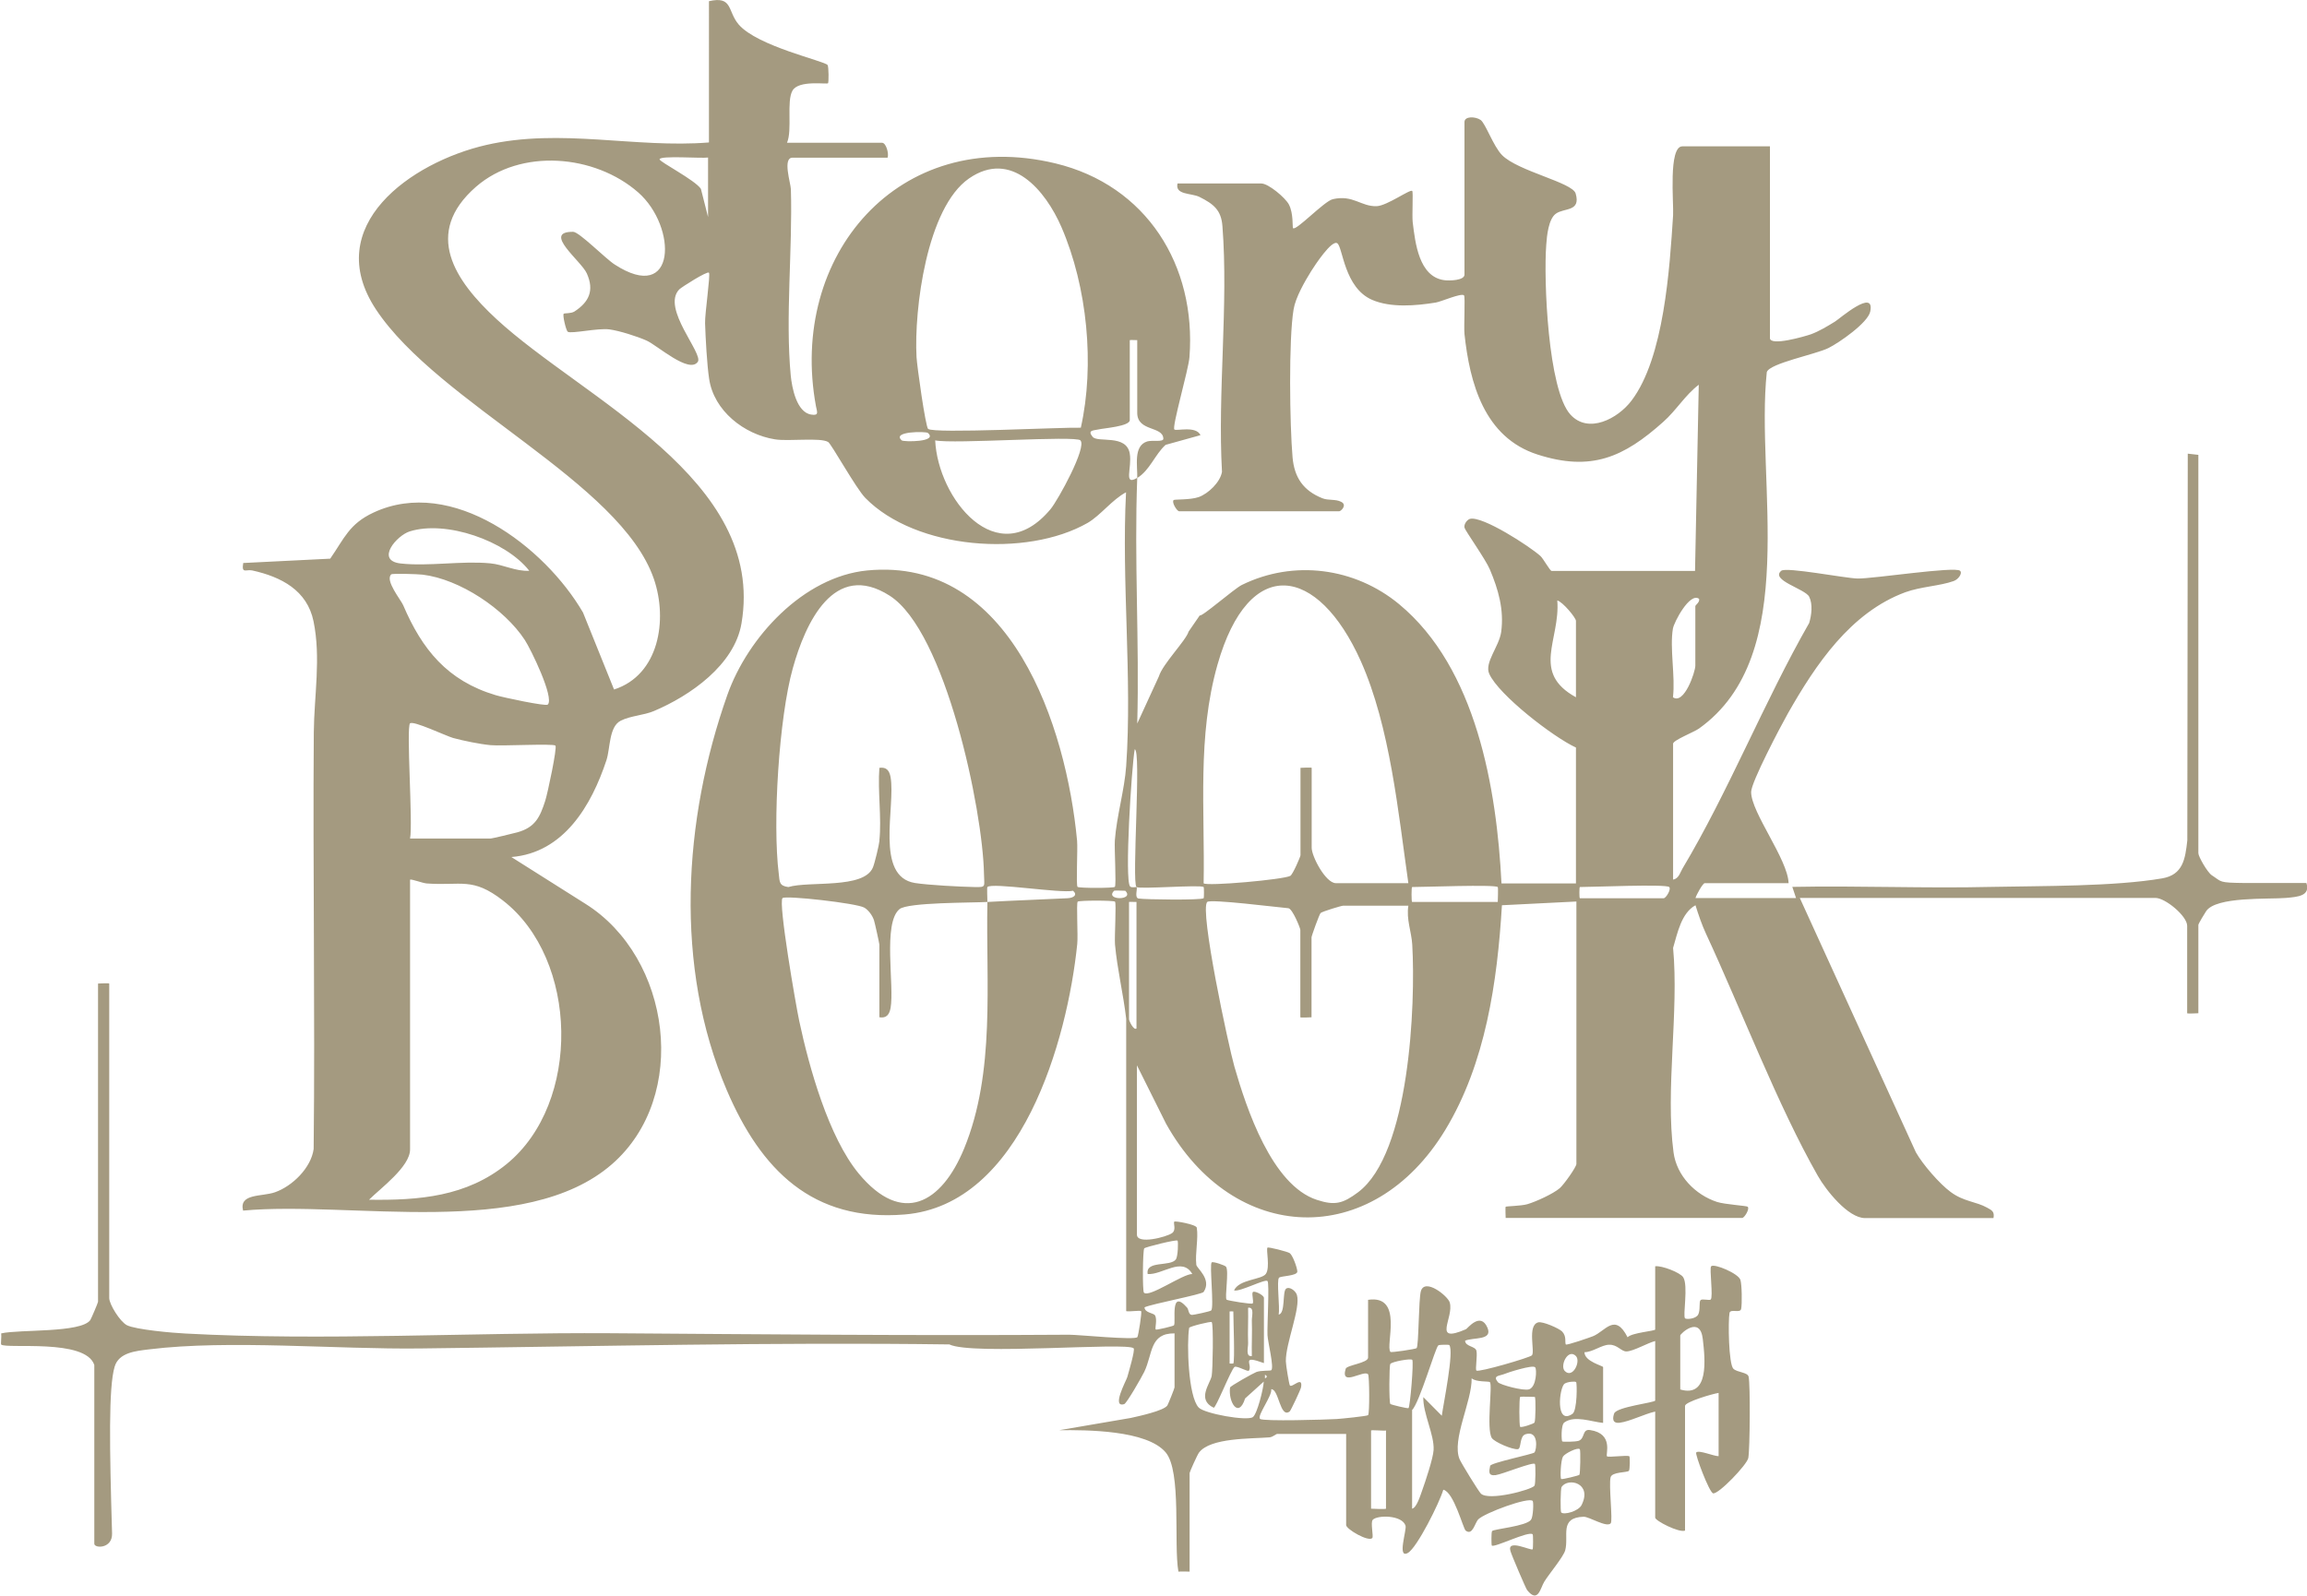<?xml version="1.0" encoding="UTF-8"?>
<svg id="Layer_2" data-name="Layer 2" xmlns="http://www.w3.org/2000/svg" viewBox="0 0 154.6 106.97">
  <defs>
    <style>
      .cls-1 {
        fill: #a49a80;
      }
    </style>
  </defs>
  <g id="Layer_1-2" data-name="Layer 1">
    <path class="cls-1" d="M80.4,41.25c.11.14,2.31-1.79,2.82-2.04,3.48-1.71,7.58-1.16,10.54,1.29,5.17,4.28,6.54,12.35,6.86,18.72h4.99v-9.11c-1.52-.7-5.17-3.52-5.81-4.94-.34-.75.66-1.82.8-2.81.2-1.49-.19-2.84-.76-4.19-.28-.67-1.66-2.61-1.7-2.8-.05-.25.19-.54.37-.59.84-.21,4.01,1.85,4.72,2.49.19.17.64,1,.75,1h9.61l.25-12.48c-.93.71-1.49,1.7-2.38,2.49-2.66,2.38-4.83,3.34-8.42,2.19s-4.55-4.82-4.9-8.08c-.05-.51.06-2.5-.03-2.59-.17-.18-1.53.42-1.89.48-1.35.22-3.02.36-4.27-.18-1.87-.81-1.96-3.52-2.33-3.79s-1.53,1.51-1.75,1.86c-.43.69-1.05,1.77-1.18,2.56-.34,2-.26,7.79-.07,9.93.12,1.35.72,2.23,2,2.74.39.16.88.04,1.26.24.42.21-.02.63-.13.63h-10.73c-.15,0-.52-.61-.37-.75.06-.06,1.1,0,1.68-.2.64-.23,1.44-.99,1.56-1.69-.3-5.34.44-11.19.03-16.47-.08-1.07-.58-1.48-1.54-1.96-.55-.27-1.65-.12-1.47-.9h5.62c.47,0,1.6.95,1.84,1.4.32.6.23,1.53.28,1.59.18.23,2.09-1.81,2.67-1.94,1.36-.31,1.89.51,2.94.47.7-.03,2.24-1.16,2.38-1.02.07.08-.02,1.64.03,2.09.17,1.4.42,3.66,2.11,3.89.36.05,1.36.02,1.36-.37v-10.23c0-.4.73-.38,1.08-.14.33.23.85,1.76,1.44,2.36,1.07,1.08,4.72,1.83,4.93,2.57.36,1.24-.76.95-1.32,1.35-.5.35-.61,1.49-.65,2.09-.18,2.31.11,9.72,1.62,11.38,1.2,1.32,3.17.28,4.09-.93,2.19-2.88,2.56-8.88,2.79-12.43.05-.8-.33-4.62.62-4.62h5.87v12.85c0,.57,2.33-.11,2.74-.25.55-.2,1.13-.55,1.63-.86.29-.18,2.69-2.27,2.35-.66-.16.75-2.09,2.09-2.8,2.44-.87.43-3.93,1.02-4.13,1.61-.78,7.28,2.36,18.98-4.55,23.9-.32.23-1.73.78-1.73,1.01v9.11c.38-.06.47-.47.63-.74,3.09-5.17,5.48-11.2,8.49-16.46.16-.53.25-1.26,0-1.76-.27-.53-2.63-1.11-1.87-1.74.33-.27,4.27.5,5.11.52,1.04.02,6.52-.83,6.87-.52.18.16-.11.58-.43.69-.92.33-2.19.37-3.24.75-3.67,1.36-6,4.84-7.86,8.11-.48.85-2.47,4.62-2.47,5.28,0,1.38,2.46,4.51,2.51,6.11h-5.62c-.13,0-.56.78-.62,1h6.74l-.25-.75c4.45-.09,8.92.11,13.37,0,3.37-.07,8.2-.02,11.41-.57,1.4-.24,1.55-1.29,1.69-2.55l.03-25.92.71.08v26.7c0,.23.61,1.29.9,1.48.7.45.41.5,2.22.52h4.12c.28.87-.58.93-1.37,1-1.16.1-4.69-.11-5.35.89-.08.11-.52.84-.52.92v5.92s-.75.04-.75,0v-5.86c0-.66-1.47-1.87-2.12-1.87h-23.84l7.78,17.05c.45.8,1.59,2.12,2.33,2.66.87.65,1.71.64,2.44,1.05.33.18.51.27.43.7h-8.61c-1.14,0-2.63-1.89-3.16-2.83-2.69-4.72-5.13-11.14-7.49-16.22-.28-.6-.51-1.28-.71-1.92-.95.52-1.21,1.88-1.5,2.86.4,4.3-.53,9.52.03,13.71.21,1.56,1.45,2.84,2.92,3.32.54.17,1.97.25,2.05.32.15.14-.22.75-.37.75h-15.85s-.03-.73,0-.75c.06-.04,1.03-.05,1.45-.17.58-.17,1.72-.69,2.17-1.07.27-.23,1.12-1.42,1.12-1.63v-17.59l-4.99.25c-.31,5.13-1.09,10.59-3.79,15.05-4.9,8.09-14.2,7.7-18.72-.41l-1.95-3.91v11.35c0,.68,1.98.16,2.35-.1.3-.21.08-.64.15-.77.04-.07,1.47.19,1.51.4.12.71-.12,1.73-.03,2.49.02.23,1.06.97.49,1.82-.11.17-3.42.79-3.96,1.03,0,.37.61.38.7.54.17.29-.02.86.05.95.04.05,1.18-.23,1.22-.28.16-.19-.3-2.53.88-1.19.11.12.09.47.31.49.13.01,1.27-.24,1.31-.3.2-.23-.13-3.06.03-3.22.08-.08.9.2.96.29.21.29-.1,2.09.04,2.21.07.06,1.7.33,1.75.25.08-.14-.08-.62,0-.75.08-.14.75.19.75.38v4.37c-1.57-.57-.75.07-1,.5-.07.12-.81-.35-.97-.24-.24.18-1.26,2.8-1.4,2.73-1.15-.55-.23-1.61-.13-2.13.07-.37.13-3.48,0-3.61-.05-.06-1.49.29-1.51.39-.17,1.01-.07,4.6.64,5.34.39.41,3.23.92,3.63.64.29-.21.71-1.91.73-2.38l-1.25,1.13c-.44,1.39-1.14.23-1.01-.73.01-.1,1.55-.96,1.76-1.04.31-.12.93-.07,1-.12.21-.16-.23-1.9-.25-2.35-.03-.59.14-3.5,0-3.63-.16-.16-1.85.74-2.24.63.32-.75,1.85-.71,2.13-1.11.3-.43,0-1.64.11-1.76.05-.06,1.35.27,1.49.37.2.14.5.98.51,1.23,0,.31-1.12.29-1.23.42-.17.2.07,1.99-.02,2.47.47-.09.23-1.55.5-1.74.21-.16.63.13.72.42.27.87-.76,3.24-.74,4.45,0,.24.22,1.56.27,1.62.16.17.88-.68.75.12-.03.17-.69,1.56-.76,1.62-.66.5-.72-1.51-1.24-1.49.08.44-.97,1.78-.75,1.99.19.18,4.46.05,5.13.01.32-.02,2.03-.19,2.11-.26.11-.09.09-2.64,0-2.74-.29-.32-1.88.88-1.5-.37.08-.25,1.5-.38,1.5-.75v-3.87c2.42-.36,1.13,3.1,1.5,3.49.06.06,1.68-.19,1.75-.25.15-.12.13-3.29.29-3.83.27-.89,1.79.32,1.93.76.31,1.03-1.22,2.8,1.09,1.8.1-.04.97-1.2,1.44-.1.37.87-.95.63-1.5.87.02.4.68.36.76.67.08.33-.09,1.24,0,1.33.13.14,3.59-.87,3.72-1.02.22-.25-.33-2.01.42-2.21.3-.08,1.39.4,1.6.61.32.33.17.73.25.87.04.08,1.59-.46,1.82-.55.84-.34,1.47-1.6,2.32.07.28-.31,1.85-.42,1.85-.52v-4.24c.44-.06,1.68.42,1.88.74.35.57-.04,2.58.12,2.75.08.08.72.05.88-.25s.04-.85.16-.97c.11-.11.59.04.68-.04.18-.17-.1-2.1.03-2.23.2-.2,1.82.48,1.96.91.1.3.12,1.62.05,1.95-.06.31-.72-.03-.78.27-.1.55-.06,3.43.26,3.74.26.25.95.23,1.02.53.12.51.09,4.84-.02,5.45-.08.45-2.01,2.46-2.36,2.37-.26-.06-1.23-2.64-1.13-2.74.19-.18,1.16.25,1.5.25v-4.24c-.41.06-2.25.6-2.25.87v8.36c-.4.16-2-.66-2-.87v-7.11c-.72.16-1.69.66-2.38.75-.52.06-.47-.33-.37-.62.15-.45,2.75-.73,2.75-.87v-3.99c-.53.14-1.44.68-1.92.7-.36.01-.61-.47-1.17-.45-.51.01-1.1.5-1.65.5,0,.63,1.25.91,1.25,1v3.74c-.77-.07-1.9-.53-2.6-.03-.24.18-.19,1.23-.14,1.27.04.04.89.03,1.1-.04.44-.15.22-.81.77-.72,1.6.24,1.02,1.63,1.13,1.76.09.09,1.38-.1,1.5,0,.04.03.04.89-.03.97-.11.13-1.14.06-1.23.44-.13.54.16,2.91.01,3.08-.27.31-1.44-.45-1.82-.44-1.65.06-.97,1.27-1.23,2.25-.12.44-1.08,1.58-1.4,2.1-.26.41-.41,1.49-1.15.57-.09-.11-1.05-2.36-1.12-2.62-.25-.85,1.38,0,1.49-.12.03-.04.04-.96,0-1-.25-.26-2.58.92-2.74.75-.03-.04-.04-.9.02-.97.12-.14,2.3-.32,2.61-.76.15-.21.18-1.19.11-1.26-.28-.28-3.2.8-3.64,1.23-.24.24-.38,1.12-.85.76-.17-.13-.79-2.59-1.5-2.74-.24.84-1.76,3.9-2.38,4.24-.73.4-.06-1.54-.15-1.83-.23-.73-1.91-.72-2.2-.39-.16.18.07,1.12-.03,1.22-.26.27-1.75-.6-1.75-.87v-6.11h-4.62c-.08,0-.29.21-.52.23-1.21.1-3.96.01-4.72,1.02-.11.14-.63,1.3-.63,1.37v6.61s-.59-.02-.75,0c-.33-1.85.23-6.73-.86-8-1.27-1.49-5.29-1.5-7.13-1.48l4.79-.82c.54-.12,2.22-.48,2.46-.84.05-.08.48-1.14.48-1.21v-3.62c-1.68-.02-1.45,1.37-2.03,2.58-.17.35-1.17,2.1-1.34,2.16-.88.28.13-1.57.2-1.8.09-.32.54-1.83.43-1.94-.44-.43-10.81.49-12.35-.26-11.82-.16-23.67.13-35.45.27-5.6.07-12.81-.6-18.17.06-.88.11-2.04.2-2.32,1.17-.41,1.38-.34,5.41-.17,11.17.03,1.04-1.19,1.01-1.19.69v-11.98c-.58-1.79-5.87-1.06-6.24-1.37-.04-.03.03-.55,0-.75,1.24-.28,5.33-.02,5.97-.89.06-.09.52-1.16.52-1.23v-21.33s.75-.04.75,0v21.08c0,.42.72,1.58,1.18,1.82.59.3,3.08.52,3.93.56,9.2.5,19.17-.08,28.48-.02,10.15.07,20.43.17,30.74.1.66,0,4.4.38,4.57.16.06-.07.32-1.69.25-1.74-.08-.07-.76.05-1,0v-19.6c-.19-1.65-.6-3.32-.75-4.98-.04-.52.1-2.77,0-2.87-.09-.09-2.41-.09-2.5,0-.1.1.03,2.3-.03,2.84-.66,6.44-3.74,17.49-11.57,18.13-6.17.51-9.63-3-11.91-8.32-3.55-8.3-2.92-18.15.03-26.5,1.37-3.88,5.1-7.93,9.37-8.35,9.64-.94,13.35,10.46,14.07,18.12.05.57-.08,2.98.03,3.09.09.09,2.41.09,2.5,0,.11-.11-.04-2.57,0-3.12.12-1.62.65-3.39.76-4.98.41-5.94-.32-12.36-.01-18.35-.93.49-1.71,1.55-2.57,2.05-4.11,2.35-11.52,1.78-14.9-1.67-.62-.63-2.27-3.61-2.49-3.75-.52-.32-2.67-.03-3.57-.18-2.06-.33-4.1-1.91-4.41-4.07-.14-.93-.24-2.72-.27-3.72-.02-.62.37-3.25.26-3.38s-1.84.97-1.99,1.12c-1.22,1.26,1.64,4.31,1.24,4.86-.59.81-2.7-1.1-3.43-1.43-.63-.28-1.82-.66-2.5-.75-.76-.1-2.55.31-2.78.16-.12-.08-.37-1.15-.27-1.21.08-.05.48,0,.72-.15.98-.64,1.33-1.41.83-2.54-.36-.84-3.03-2.82-.92-2.8.4,0,2.18,1.81,2.78,2.19,4.16,2.7,4.21-2.52,1.58-4.83-2.91-2.55-7.88-2.98-10.87-.38-3.57,3.12-1.42,6.29,1.37,8.87,5.83,5.38,18.07,10.72,16.42,20.4-.47,2.79-3.45,4.85-5.86,5.87-.71.3-1.55.31-2.23.65-.8.4-.7,1.87-.96,2.65-1,3.03-2.86,6.21-6.37,6.49l4.97,3.14c5.73,3.6,6.99,12.9,1.77,17.45-5.8,5.06-17.54,2.44-24.72,3.11-.29-1.17,1.27-.92,2.14-1.23,1.17-.41,2.42-1.64,2.59-2.9.1-9.31-.06-18.62.01-27.93.02-2.42.49-4.99-.02-7.45-.43-2.07-2.16-2.97-4.1-3.4-.43-.09-.73.25-.61-.5l5.83-.29c.95-1.37,1.27-2.33,2.9-3.09,5.27-2.46,11.48,2.3,14.04,6.7l2.08,5.16c3.02-.97,3.61-4.67,2.67-7.41-2.24-6.51-14.43-11.74-18.62-18.06-3.72-5.62,2.37-9.88,7.38-11.03s9.98.23,14.93-.17V.08c1.61-.37,1.23.67,1.99,1.56,1.26,1.47,5.78,2.45,5.96,2.72.08.12.08,1.17.03,1.22-.09.09-1.96-.23-2.38.49s0,2.65-.37,3.5h6.37c.27,0,.47.72.37,1h-6.37c-.68,0-.13,1.68-.11,2.11.12,4-.38,8.6-.01,12.49.08.81.39,2.47,1.37,2.62.55.09.39-.19.32-.56-1.86-10.08,5.55-18.8,16.04-16.28,6.11,1.47,9.46,6.84,8.99,12.99-.06.83-1.19,4.69-1.01,4.85.14.12,1.44-.27,1.75.38l-2.34.65c-.71.64-1.06,1.71-1.9,2.22.03-.79-.28-2.16.67-2.45.32-.1,1.08.06,1.08-.18-.02-.87-1.75-.46-1.75-1.74v-4.87s-.5-.02-.5,0v5.36c0,.42-1.74.54-2.12.63-.31.07-.74.04-.37.49.34.42,2.27-.2,2.49,1.13.16.96-.45,2.19.5,1.62-.21,5.47.15,10.99,0,16.47l1.45-3.16c.25-.83,1.82-2.41,1.99-3M47.45,10.56c-.43.07-3.24-.15-3.25.12,0,.17,2.38,1.39,2.77,1.98l.48,1.89v-3.99ZM62.2,28.75c.39.33,8.97-.12,10.23-.08.94-4.21.44-9.43-1.3-13.45-1.06-2.44-3.35-5.22-6.19-3.26s-3.69,8.79-3.52,11.97c.03.59.6,4.67.78,4.83ZM62.18,29.02c-.12-.11-2.46-.12-1.75.5.12.11,2.46.12,1.75-.5ZM72.41,29.52c-.35-.34-8.5.26-9.74,0,.18,3.88,4.14,8.91,7.73,4.61.5-.6,2.46-4.17,2-4.61ZM35.46,38.25c-1.58-2.01-5.58-3.39-8-2.63-.87.27-2.32,1.95-.62,2.15,1.86.21,4.1-.19,6-.01.89.08,1.71.55,2.62.5ZM36.71,47.23c.45-.46-1.14-3.72-1.54-4.33-1.36-2.08-4.36-4.08-6.85-4.38-.34-.04-2.02-.09-2.1-.02-.44.4.64,1.7.8,2.07,1.26,2.95,2.95,5.06,6.2,6.03.49.15,3.36.76,3.48.63ZM58.93,56.34c.16-1.53-.12-3.3,0-4.87.48-.07.67.19.75.62.35,1.96-1.08,6.67,1.64,7.1.91.14,2.99.25,3.98.27.82.02.65-.02.64-.89-.08-4.29-2.58-16.25-6.32-18.64s-5.65,1.85-6.49,4.86c-.93,3.32-1.37,10.39-.94,13.8.06.52.02.79.64.87,1.39-.42,5.07.15,5.67-1.32.12-.29.41-1.5.44-1.81ZM94.38,59.21c-.68-4.75-1.22-10.48-3.19-14.9-2.87-6.4-7.49-7.18-9.6.24-1.37,4.82-.84,9.71-.93,14.66.21.21,5.37-.25,5.81-.5.17-.1.68-1.29.68-1.38v-5.86s.75-.04.75,0v5.36c0,.58.94,2.37,1.62,2.37h4.87ZM112.11,42.12c-.23,1.33.17,3.22,0,4.62.75.52,1.5-1.7,1.5-2.12v-3.99c0-.07.32-.27.25-.49-.62-.46-1.68,1.57-1.75,1.99ZM105.61,46.73v-5.11c0-.21-.89-1.28-1.25-1.37.21,2.65-1.78,4.82,1.25,6.49ZM27.48,48.48c-.27.28.2,6.73,0,7.73h5.37c.14,0,1.53-.34,1.83-.42,1.17-.33,1.5-.99,1.86-2.12.16-.5.81-3.56.68-3.69-.15-.15-3.6.04-4.34-.03s-1.8-.29-2.51-.48c-.49-.14-2.69-1.19-2.89-.98ZM76.16,59.46c-.33-.33.34-9.23-.12-9.23-.21,1.21-.69,8.75-.31,9.19.1.11.42.02.44.05.07.1-.16.71.13.76.41.07,4.19.12,4.36-.02.03-.02.03-.72,0-.75-.2-.17-4.34.16-4.49,0ZM27.48,58.96v18.09c0,1.16-1.99,2.61-2.75,3.37,3.35.05,6.54-.21,9.22-2.39,5.02-4.09,4.83-13.74-.25-17.67-2.05-1.59-2.79-.97-5.1-1.14-.29-.02-1.05-.32-1.12-.25ZM66.17,60.46c-1.03.06-5.33.02-5.89.48-1.14.94-.33,5.15-.6,6.63-.08.43-.27.7-.75.62v-4.87c0-.08-.3-1.44-.36-1.63-.1-.31-.36-.68-.65-.85-.52-.3-5.28-.83-5.48-.64-.3.29.9,7.22,1.12,8.24.66,3.1,1.97,7.79,3.99,10.23,2.91,3.51,5.55,1.99,7.06-1.68,2.11-5.14,1.45-11.09,1.56-16.53,1.79-.1,3.58-.16,5.37-.25.41-.02.69-.22.37-.5-.83.19-5.44-.57-5.74-.25-.04.04,0,.77,0,1ZM100.37,59.46c-.22-.18-4.94,0-5.74,0-.05,0-.05,1,0,1h5.74s.04-.97,0-1ZM111.86,59.46c-.21-.21-5.16,0-5.99,0-.04,0-.04.75,0,.75h5.62c.15,0,.52-.6.37-.75ZM75.41,59.71s-.72-.03-.75,0c-.66.66,1.4.66.75,0ZM76.16,60.46c-.14.01-.5-.02-.5,0v7.86c0,.11.31.77.5.62v-8.48ZM94.38,60.71h-4.37c-.11,0-1.4.39-1.51.49-.09.09-.61,1.54-.61,1.63v5.36s-.75.04-.75,0v-5.86c0-.11-.52-1.41-.8-1.45-.72-.06-5.22-.63-5.44-.42-.53.53,1.43,9.67,1.82,11.03.8,2.79,2.51,7.96,5.53,8.94,1.22.4,1.75.24,2.76-.51,3.46-2.59,3.86-12.58,3.63-16.6-.05-.86-.41-1.7-.26-2.61ZM78.9,83.16c-.08-.08-2.15.43-2.22.52-.1.11-.13,2.87-.02,2.97.35.36,2.61-1.27,3.24-1.25-.68-1.19-2.02.08-2.99,0-.16-.93,1.52-.47,1.89-.98.14-.2.17-1.2.11-1.26ZM83.89,90.9c-.02-.79.03-1.58,0-2.37-.01-.3.19-.93-.25-.87.02.79-.03,1.58,0,2.37.01.3-.19.93.25.87ZM82.65,91.4c.11-.24,0-2.89,0-3.49,0-.01-.25-.01-.25,0v3.49s.24.01.25,0ZM112.6,93.14c1.94.57,1.67-2.01,1.51-3.38-.18-1.61-1.51-.35-1.51-.24v3.62ZM94.63,94.52v6.61c.31-.06.56-.91.67-1.21.22-.61.74-2.17.77-2.72.06-1.02-.72-2.46-.69-3.55l1.24,1.25c.1-.77.84-4.34.5-4.74-.02-.03-.66-.03-.73.02-.2.13-1.25,3.83-1.77,4.35ZM105.61,90.9c-.53-.54-1.09.64-.75,1,.53.54,1.09-.64.75-1ZM94.63,91.15c-.09-.1-1.35.12-1.46.28-.08.11-.09,2.58,0,2.68.04.05,1.17.32,1.22.28.11-.12.36-3.12.25-3.24ZM102.87,91.65c-.17-.18-1.83.35-2.14.48-.26.1-.71.08-.35.52.15.18,1.71.6,2.09.48.5-.17.52-1.35.41-1.47ZM84.77,92.15v.25c.16-.08.16-.17,0-.25ZM99.86,92.65c-.1-.08-.94.01-1.24-.26.03,1.53-1.35,4.12-.81,5.42.12.28,1.26,2.14,1.43,2.31.52.51,3.39-.25,3.59-.53.08-.11.08-1.41.03-1.46-.14-.15-2.18.69-2.63.75-.51.06-.45-.23-.37-.62.04-.21,2.87-.78,2.97-.9.15-.18.3-1.51-.6-1.22-.42.13-.27.97-.51,1-.36.05-1.58-.48-1.75-.75-.38-.62.07-3.59-.13-3.74ZM105.61,92.64c-.06-.06-.57-.02-.76.11-.36.25-.64,2.83.53,2.02.32-.23.31-2.06.24-2.13ZM102.87,93.64s-.96-.04-1,0c-.07.08-.07,1.92,0,2,.08.08.9-.2.96-.28.08-.11.09-1.65.03-1.71ZM92.88,95.89c-.18.03-1-.05-1,0v5.24s1,.05,1,0v-5.24ZM105.86,97.14c-.13-.14-1,.29-1.12.5-.15.25-.2,1.42-.12,1.5.04.05,1.18-.23,1.22-.28.06-.06.09-1.65.03-1.72ZM104.62,101.38c.18.19,1.17-.08,1.37-.5.73-1.46-.89-1.86-1.34-1.21-.08.11-.09,1.65-.03,1.71Z"/>
  </g>
</svg>